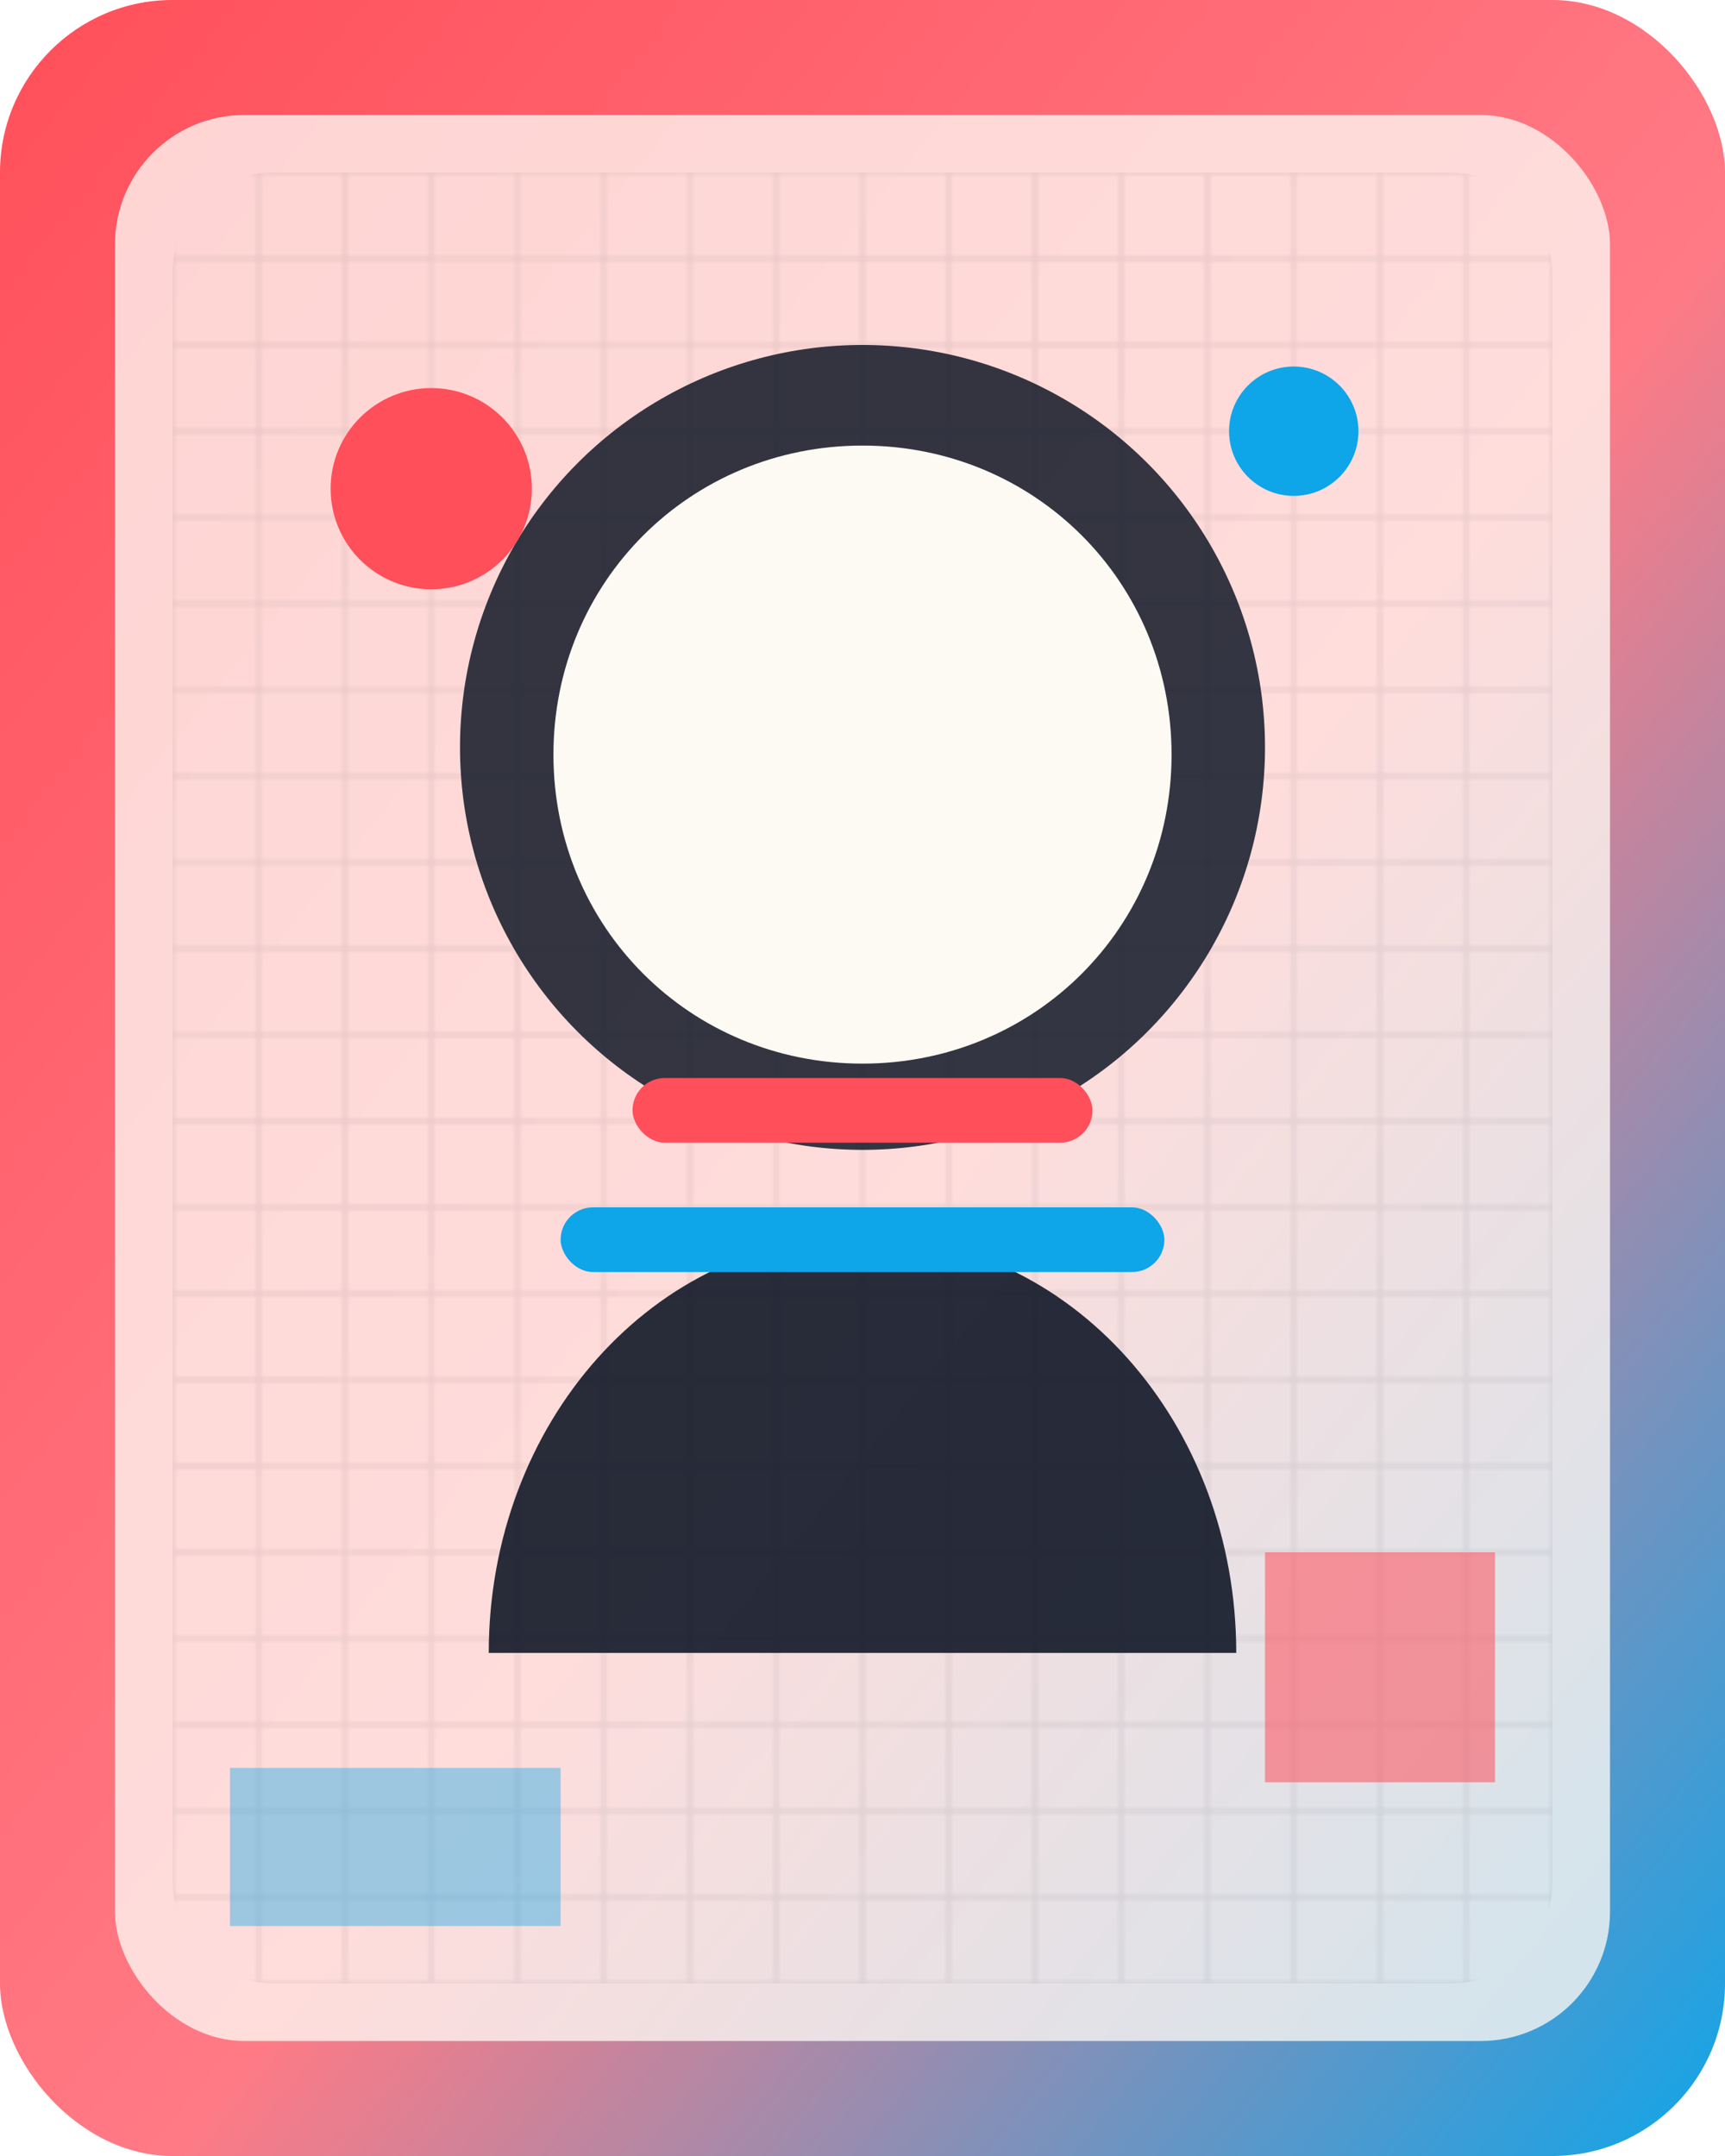 <svg width="480" height="600" viewBox="0 0 480 600" xmlns="http://www.w3.org/2000/svg" role="img" aria-labelledby="title desc">
  <title id="title">Nick Roth brutalist portrait</title>
  <desc id="desc">Abstract brutalist portrait with bold geometric shapes and contrasting colors</desc>
  <defs>
    <linearGradient id="bg-gradient" x1="0%" y1="0%" x2="100%" y2="100%">
      <stop offset="0%" stop-color="#ff4f5a" />
      <stop offset="55%" stop-color="#ff7a85" />
      <stop offset="100%" stop-color="#0ea5e9" />
    </linearGradient>
    <pattern id="grid" x="0" y="0" width="24" height="24" patternUnits="userSpaceOnUse">
      <rect width="24" height="24" fill="none" stroke="#0b1324" stroke-opacity="0.08" stroke-width="1" />
    </pattern>
  </defs>
  <rect width="480" height="600" rx="48" ry="48" fill="url(#bg-gradient)" />
  <rect x="32" y="32" width="416" height="536" rx="36" fill="rgba(253,249,243,0.78)" />
  <rect x="48" y="48" width="384" height="504" rx="28" fill="url(#grid)" />
  <circle cx="240" cy="208" r="112" fill="#111827" opacity="0.85" />
  <path d="M240 124c-48 0-86 38-86 86s38 86 86 86 86-38 86-86-38-86-86-86z" fill="#fdf9f3" />
  <path d="M136 460c0-64 46-116 104-116s104 52 104 116" fill="#111827" opacity="0.9" />
  <rect x="176" y="300" width="128" height="18" fill="#ff4f5a" rx="9" />
  <rect x="156" y="336" width="168" height="18" fill="#0ea5e9" rx="9" />
  <circle cx="120" cy="136" r="28" fill="#ff4f5a" />
  <circle cx="360" cy="120" r="18" fill="#0ea5e9" />
  <rect x="352" y="432" width="64" height="64" fill="#ff4f5a" opacity="0.55" />
  <rect x="64" y="492" width="92" height="44" fill="#0ea5e9" opacity="0.4" />
</svg>
